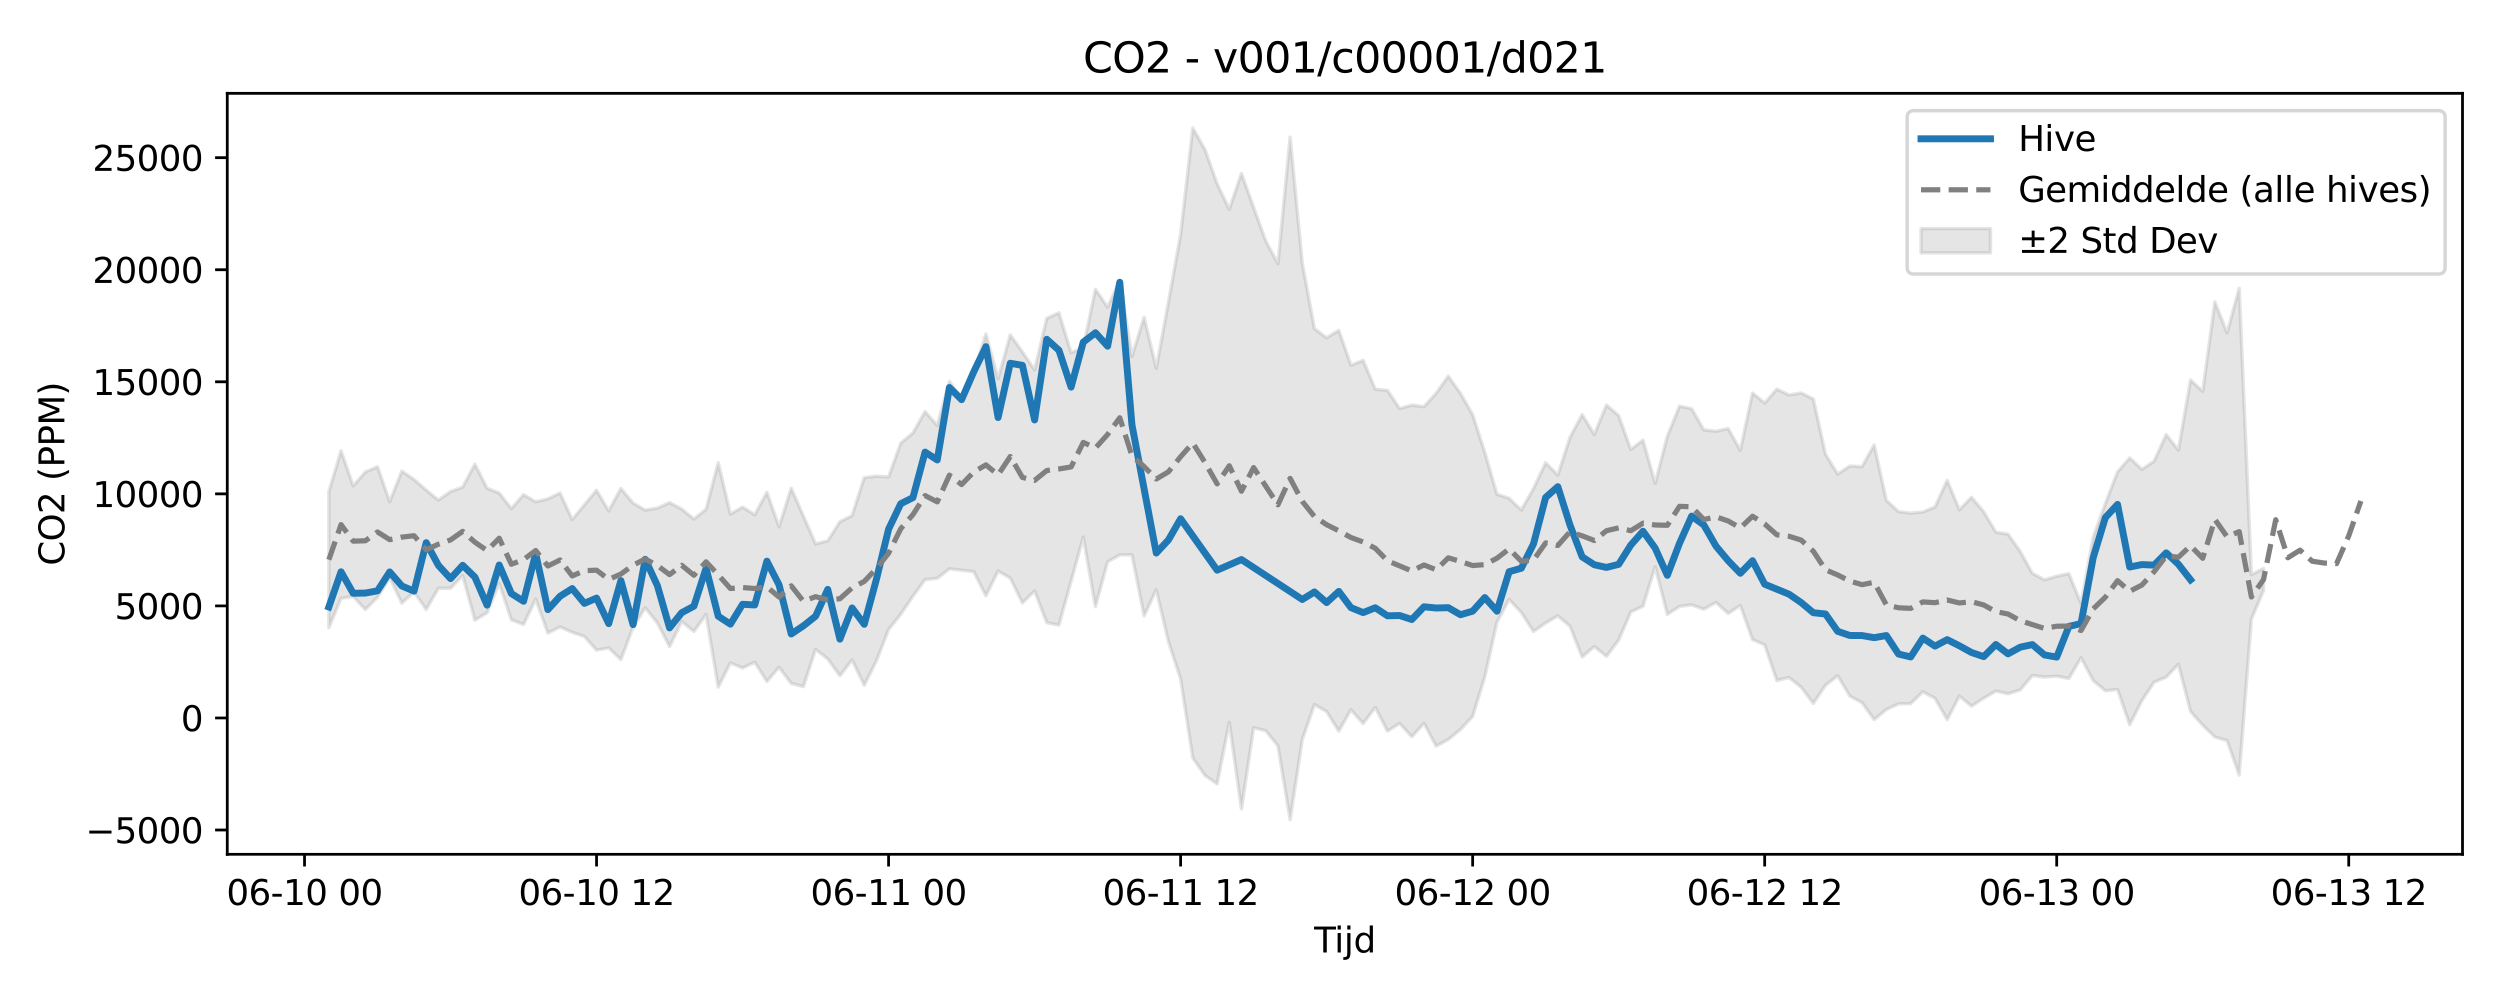 <?xml version="1.0" encoding="utf-8" standalone="no"?>
<!DOCTYPE svg PUBLIC "-//W3C//DTD SVG 1.1//EN"
  "http://www.w3.org/Graphics/SVG/1.1/DTD/svg11.dtd">
<svg xmlns:xlink="http://www.w3.org/1999/xlink" width="720pt" height="288pt" viewBox="0 0 720 288" xmlns="http://www.w3.org/2000/svg" version="1.1">
 <defs>
  <style type="text/css">*{stroke-linejoin: round; stroke-linecap: butt}</style>
 </defs>
 <g id="figure_1">
  <g id="patch_1">
   <path d="M 0 288 
L 720 288 
L 720 0 
L 0 0 
z
" style="fill: #ffffff"/>
  </g>
  <g id="axes_1">
   <g id="patch_2">
    <path d="M 65.45 246.04 
L 709.2 246.04 
L 709.2 26.88 
L 65.45 26.88 
z
" style="fill: #ffffff"/>
   </g>
   <g id="FillBetweenPolyCollection_1">
    <defs>
     <path id="me2106709ca" d="M 94.711 -146.385 
L 94.711 -107.218 
L 98.216 -115.63 
L 101.72 -116.232 
L 105.224 -112.45 
L 108.729 -115.993 
L 112.233 -121.655 
L 115.737 -114.295 
L 119.242 -117.542 
L 122.746 -112.461 
L 126.251 -118.574 
L 129.755 -118.573 
L 133.259 -122.231 
L 136.764 -109.398 
L 140.268 -111.501 
L 143.772 -119.966 
L 147.277 -109.494 
L 150.781 -108.139 
L 154.285 -115.425 
L 157.79 -105.657 
L 161.294 -107.45 
L 164.798 -105.893 
L 168.303 -104.692 
L 171.807 -100.757 
L 175.312 -101.395 
L 178.816 -98.008 
L 182.32 -107.343 
L 185.825 -112.953 
L 189.329 -108.597 
L 192.833 -101.781 
L 196.338 -109.017 
L 199.842 -106.128 
L 203.346 -111.037 
L 206.851 -90.12 
L 210.355 -97.076 
L 213.859 -95.622 
L 217.364 -97.276 
L 220.868 -91.741 
L 224.372 -95.83 
L 227.877 -91.153 
L 231.381 -90.254 
L 234.886 -100.965 
L 238.39 -98.223 
L 241.894 -93.38 
L 245.399 -97.934 
L 248.903 -90.638 
L 252.407 -97.667 
L 255.912 -106.684 
L 259.416 -111.089 
L 262.92 -116.275 
L 266.425 -121.079 
L 269.929 -121.437 
L 273.433 -124.173 
L 276.938 -123.781 
L 280.442 -123.364 
L 283.947 -116.416 
L 287.451 -123.534 
L 290.955 -121.498 
L 294.46 -114.367 
L 297.964 -117.801 
L 301.468 -108.666 
L 304.973 -107.972 
L 308.477 -120.616 
L 311.981 -133.316 
L 315.486 -113.282 
L 318.99 -126.2 
L 322.494 -128.179 
L 325.999 -128.191 
L 329.503 -110.651 
L 333.007 -118.142 
L 336.512 -103.223 
L 340.016 -92.496 
L 343.521 -69.696 
L 347.025 -64.666 
L 350.529 -62.239 
L 354.034 -79.957 
L 357.538 -55.011 
L 361.042 -78.392 
L 364.547 -77.546 
L 368.051 -73.177 
L 371.555 -51.922 
L 375.06 -75.005 
L 378.564 -85.092 
L 382.068 -83.055 
L 385.573 -77.421 
L 389.077 -83.582 
L 392.582 -79.598 
L 396.086 -84.281 
L 399.59 -77.422 
L 403.095 -79.65 
L 406.599 -75.801 
L 410.103 -79.687 
L 413.608 -73.108 
L 417.112 -75.015 
L 420.616 -77.904 
L 424.121 -81.676 
L 427.625 -93.076 
L 431.129 -108.819 
L 434.634 -115.348 
L 438.138 -111.6 
L 441.643 -106.134 
L 445.147 -108.563 
L 448.651 -110.634 
L 452.156 -107.655 
L 455.66 -98.771 
L 459.164 -101.799 
L 462.669 -98.973 
L 466.173 -103.654 
L 469.677 -111.756 
L 473.182 -113.401 
L 476.686 -124.785 
L 480.19 -111.068 
L 483.695 -113.334 
L 487.199 -113.804 
L 490.703 -112.538 
L 494.208 -114.497 
L 497.712 -111.329 
L 501.217 -113.607 
L 504.721 -103.821 
L 508.225 -102.284 
L 511.73 -92.008 
L 515.234 -92.876 
L 518.738 -90.093 
L 522.243 -85.402 
L 525.747 -90.636 
L 529.251 -93.378 
L 532.756 -87.522 
L 536.26 -85.632 
L 539.764 -80.746 
L 543.269 -83.663 
L 546.773 -85.271 
L 550.278 -85.357 
L 553.782 -88.766 
L 557.286 -86.881 
L 560.791 -80.733 
L 564.295 -87.517 
L 567.799 -84.635 
L 571.304 -86.926 
L 574.808 -88.957 
L 578.312 -88.186 
L 581.817 -89.285 
L 585.321 -93.455 
L 588.825 -93.008 
L 592.33 -93.257 
L 595.834 -92.583 
L 599.338 -98.587 
L 602.843 -92.006 
L 606.347 -89.046 
L 609.852 -89.426 
L 613.356 -79.298 
L 616.86 -86.197 
L 620.365 -91.508 
L 623.869 -92.968 
L 627.373 -96.688 
L 630.878 -83.091 
L 634.382 -79.135 
L 637.886 -75.742 
L 641.391 -74.719 
L 644.895 -64.76 
L 648.399 -109.661 
L 651.904 -117.946 
L 651.904 -124.281 
L 651.904 -124.281 
L 648.399 -122.483 
L 644.895 -205.016 
L 641.391 -192.122 
L 637.886 -201.064 
L 634.382 -175.296 
L 630.878 -178.548 
L 627.373 -158.36 
L 623.869 -162.829 
L 620.365 -155.156 
L 616.86 -152.813 
L 613.356 -156.11 
L 609.852 -152.105 
L 606.347 -142.998 
L 602.843 -133.292 
L 599.338 -114.235 
L 595.834 -122.789 
L 592.33 -122.047 
L 588.825 -121.007 
L 585.321 -122.864 
L 581.817 -129.186 
L 578.312 -134.143 
L 574.808 -134.725 
L 571.304 -140.629 
L 567.799 -144.773 
L 564.295 -141.183 
L 560.791 -149.661 
L 557.286 -141.977 
L 553.782 -140.536 
L 550.278 -140.228 
L 546.773 -140.643 
L 543.269 -143.904 
L 539.764 -159.85 
L 536.26 -153.591 
L 532.756 -153.787 
L 529.251 -151.448 
L 525.747 -157.179 
L 522.243 -173.07 
L 518.738 -174.824 
L 515.234 -174.232 
L 511.73 -175.935 
L 508.225 -171.914 
L 504.721 -174.825 
L 501.217 -158.313 
L 497.712 -164.585 
L 494.208 -163.812 
L 490.703 -164.189 
L 487.199 -170.283 
L 483.695 -171.023 
L 480.19 -162.359 
L 476.686 -148.821 
L 473.182 -161.242 
L 469.677 -158.556 
L 466.173 -168.297 
L 462.669 -171.347 
L 459.164 -162.874 
L 455.66 -168.583 
L 452.156 -162.036 
L 448.651 -151.157 
L 445.147 -154.72 
L 441.643 -147.27 
L 438.138 -141.106 
L 434.634 -144.491 
L 431.129 -145.648 
L 427.625 -157.707 
L 424.121 -168.566 
L 420.616 -174.713 
L 417.112 -179.682 
L 413.608 -174.726 
L 410.103 -170.892 
L 406.599 -171.31 
L 403.095 -170.341 
L 399.59 -175.572 
L 396.086 -175.903 
L 392.582 -184.232 
L 389.077 -182.8 
L 385.573 -192.86 
L 382.068 -190.712 
L 378.564 -193.347 
L 375.06 -212.213 
L 371.555 -248.52 
L 368.051 -212.056 
L 364.547 -218.574 
L 361.042 -228.282 
L 357.538 -238.042 
L 354.034 -227.746 
L 350.529 -235.054 
L 347.025 -244.946 
L 343.521 -251.158 
L 340.016 -220.424 
L 336.512 -201.003 
L 333.007 -181.959 
L 329.503 -196.606 
L 325.999 -185.353 
L 322.494 -207.194 
L 318.99 -199.543 
L 315.486 -204.684 
L 311.981 -187.857 
L 308.477 -186.425 
L 304.973 -197.906 
L 301.468 -196.319 
L 297.964 -181.488 
L 294.46 -186.629 
L 290.955 -191.543 
L 287.451 -178.943 
L 283.947 -191.816 
L 280.442 -180.768 
L 276.938 -173.107 
L 273.433 -178.162 
L 269.929 -165.482 
L 266.425 -169.464 
L 262.92 -163.301 
L 259.416 -160.363 
L 255.912 -150.656 
L 252.407 -150.837 
L 248.903 -150.455 
L 245.399 -139.494 
L 241.894 -137.759 
L 238.39 -132.231 
L 234.886 -131.363 
L 231.381 -139.393 
L 227.877 -147.418 
L 224.372 -136.262 
L 220.868 -146.226 
L 217.364 -139.749 
L 213.859 -141.965 
L 210.355 -139.939 
L 206.851 -154.752 
L 203.346 -141.346 
L 199.842 -138.514 
L 196.338 -141.375 
L 192.833 -143.241 
L 189.329 -141.664 
L 185.825 -141.074 
L 182.32 -143.122 
L 178.816 -147.345 
L 175.312 -140.862 
L 171.807 -146.812 
L 168.303 -142.6 
L 164.798 -138.37 
L 161.294 -146.004 
L 157.79 -144.327 
L 154.285 -143.481 
L 150.781 -145.54 
L 147.277 -141.504 
L 143.772 -146.01 
L 140.268 -147.397 
L 136.764 -154.323 
L 133.259 -147.706 
L 129.755 -146.436 
L 126.251 -143.962 
L 122.746 -146.854 
L 119.242 -149.885 
L 115.737 -152.333 
L 112.233 -143.501 
L 108.729 -153.59 
L 105.224 -152.058 
L 101.72 -148.065 
L 98.216 -158.19 
L 94.711 -146.385 
z
" style="stroke: #808080; stroke-opacity: 0.2"/>
    </defs>
    <g clip-path="url(#pcc18abda6c)">
     <use xlink:href="#me2106709ca" x="0" y="288" style="fill: #808080; fill-opacity: 0.2; stroke: #808080; stroke-opacity: 0.2"/>
    </g>
   </g>
   <g id="matplotlib.axis_1">
    <g id="xtick_1">
     <g id="line2d_1">
      <defs>
       <path id="m43fbd3440d" d="M 0 0 
L 0 3.5 
" style="stroke: #000000; stroke-width: 0.8"/>
      </defs>
      <g>
       <use xlink:href="#m43fbd3440d" x="87.703" y="246.04" style="stroke: #000000; stroke-width: 0.8"/>
      </g>
     </g>
     <g id="text_1">
      <!-- 06-10 00 -->
      <g transform="translate(65.222 260.638) scale(0.1 -0.1)">
       <defs>
        <path id="DejaVuSans-30" d="M 2034 4250 
Q 1547 4250 1301 3770 
Q 1056 3291 1056 2328 
Q 1056 1369 1301 889 
Q 1547 409 2034 409 
Q 2525 409 2770 889 
Q 3016 1369 3016 2328 
Q 3016 3291 2770 3770 
Q 2525 4250 2034 4250 
z
M 2034 4750 
Q 2819 4750 3233 4129 
Q 3647 3509 3647 2328 
Q 3647 1150 3233 529 
Q 2819 -91 2034 -91 
Q 1250 -91 836 529 
Q 422 1150 422 2328 
Q 422 3509 836 4129 
Q 1250 4750 2034 4750 
z
" transform="scale(0.016)"/>
        <path id="DejaVuSans-36" d="M 2113 2584 
Q 1688 2584 1439 2293 
Q 1191 2003 1191 1497 
Q 1191 994 1439 701 
Q 1688 409 2113 409 
Q 2538 409 2786 701 
Q 3034 994 3034 1497 
Q 3034 2003 2786 2293 
Q 2538 2584 2113 2584 
z
M 3366 4563 
L 3366 3988 
Q 3128 4100 2886 4159 
Q 2644 4219 2406 4219 
Q 1781 4219 1451 3797 
Q 1122 3375 1075 2522 
Q 1259 2794 1537 2939 
Q 1816 3084 2150 3084 
Q 2853 3084 3261 2657 
Q 3669 2231 3669 1497 
Q 3669 778 3244 343 
Q 2819 -91 2113 -91 
Q 1303 -91 875 529 
Q 447 1150 447 2328 
Q 447 3434 972 4092 
Q 1497 4750 2381 4750 
Q 2619 4750 2861 4703 
Q 3103 4656 3366 4563 
z
" transform="scale(0.016)"/>
        <path id="DejaVuSans-2d" d="M 313 2009 
L 1997 2009 
L 1997 1497 
L 313 1497 
L 313 2009 
z
" transform="scale(0.016)"/>
        <path id="DejaVuSans-31" d="M 794 531 
L 1825 531 
L 1825 4091 
L 703 3866 
L 703 4441 
L 1819 4666 
L 2450 4666 
L 2450 531 
L 3481 531 
L 3481 0 
L 794 0 
L 794 531 
z
" transform="scale(0.016)"/>
        <path id="DejaVuSans-20" transform="scale(0.016)"/>
       </defs>
       <use xlink:href="#DejaVuSans-30"/>
       <use xlink:href="#DejaVuSans-36" transform="translate(63.623 0)"/>
       <use xlink:href="#DejaVuSans-2d" transform="translate(127.246 0)"/>
       <use xlink:href="#DejaVuSans-31" transform="translate(163.33 0)"/>
       <use xlink:href="#DejaVuSans-30" transform="translate(226.953 0)"/>
       <use xlink:href="#DejaVuSans-20" transform="translate(290.576 0)"/>
       <use xlink:href="#DejaVuSans-30" transform="translate(322.363 0)"/>
       <use xlink:href="#DejaVuSans-30" transform="translate(385.986 0)"/>
      </g>
     </g>
    </g>
    <g id="xtick_2">
     <g id="line2d_2">
      <g>
       <use xlink:href="#m43fbd3440d" x="171.807" y="246.04" style="stroke: #000000; stroke-width: 0.8"/>
      </g>
     </g>
     <g id="text_2">
      <!-- 06-10 12 -->
      <g transform="translate(149.327 260.638) scale(0.1 -0.1)">
       <defs>
        <path id="DejaVuSans-32" d="M 1228 531 
L 3431 531 
L 3431 0 
L 469 0 
L 469 531 
Q 828 903 1448 1529 
Q 2069 2156 2228 2338 
Q 2531 2678 2651 2914 
Q 2772 3150 2772 3378 
Q 2772 3750 2511 3984 
Q 2250 4219 1831 4219 
Q 1534 4219 1204 4116 
Q 875 4013 500 3803 
L 500 4441 
Q 881 4594 1212 4672 
Q 1544 4750 1819 4750 
Q 2544 4750 2975 4387 
Q 3406 4025 3406 3419 
Q 3406 3131 3298 2873 
Q 3191 2616 2906 2266 
Q 2828 2175 2409 1742 
Q 1991 1309 1228 531 
z
" transform="scale(0.016)"/>
       </defs>
       <use xlink:href="#DejaVuSans-30"/>
       <use xlink:href="#DejaVuSans-36" transform="translate(63.623 0)"/>
       <use xlink:href="#DejaVuSans-2d" transform="translate(127.246 0)"/>
       <use xlink:href="#DejaVuSans-31" transform="translate(163.33 0)"/>
       <use xlink:href="#DejaVuSans-30" transform="translate(226.953 0)"/>
       <use xlink:href="#DejaVuSans-20" transform="translate(290.576 0)"/>
       <use xlink:href="#DejaVuSans-31" transform="translate(322.363 0)"/>
       <use xlink:href="#DejaVuSans-32" transform="translate(385.986 0)"/>
      </g>
     </g>
    </g>
    <g id="xtick_3">
     <g id="line2d_3">
      <g>
       <use xlink:href="#m43fbd3440d" x="255.912" y="246.04" style="stroke: #000000; stroke-width: 0.8"/>
      </g>
     </g>
     <g id="text_3">
      <!-- 06-11 00 -->
      <g transform="translate(233.431 260.638) scale(0.1 -0.1)">
       <use xlink:href="#DejaVuSans-30"/>
       <use xlink:href="#DejaVuSans-36" transform="translate(63.623 0)"/>
       <use xlink:href="#DejaVuSans-2d" transform="translate(127.246 0)"/>
       <use xlink:href="#DejaVuSans-31" transform="translate(163.33 0)"/>
       <use xlink:href="#DejaVuSans-31" transform="translate(226.953 0)"/>
       <use xlink:href="#DejaVuSans-20" transform="translate(290.576 0)"/>
       <use xlink:href="#DejaVuSans-30" transform="translate(322.363 0)"/>
       <use xlink:href="#DejaVuSans-30" transform="translate(385.986 0)"/>
      </g>
     </g>
    </g>
    <g id="xtick_4">
     <g id="line2d_4">
      <g>
       <use xlink:href="#m43fbd3440d" x="340.016" y="246.04" style="stroke: #000000; stroke-width: 0.8"/>
      </g>
     </g>
     <g id="text_4">
      <!-- 06-11 12 -->
      <g transform="translate(317.536 260.638) scale(0.1 -0.1)">
       <use xlink:href="#DejaVuSans-30"/>
       <use xlink:href="#DejaVuSans-36" transform="translate(63.623 0)"/>
       <use xlink:href="#DejaVuSans-2d" transform="translate(127.246 0)"/>
       <use xlink:href="#DejaVuSans-31" transform="translate(163.33 0)"/>
       <use xlink:href="#DejaVuSans-31" transform="translate(226.953 0)"/>
       <use xlink:href="#DejaVuSans-20" transform="translate(290.576 0)"/>
       <use xlink:href="#DejaVuSans-31" transform="translate(322.363 0)"/>
       <use xlink:href="#DejaVuSans-32" transform="translate(385.986 0)"/>
      </g>
     </g>
    </g>
    <g id="xtick_5">
     <g id="line2d_5">
      <g>
       <use xlink:href="#m43fbd3440d" x="424.121" y="246.04" style="stroke: #000000; stroke-width: 0.8"/>
      </g>
     </g>
     <g id="text_5">
      <!-- 06-12 00 -->
      <g transform="translate(401.64 260.638) scale(0.1 -0.1)">
       <use xlink:href="#DejaVuSans-30"/>
       <use xlink:href="#DejaVuSans-36" transform="translate(63.623 0)"/>
       <use xlink:href="#DejaVuSans-2d" transform="translate(127.246 0)"/>
       <use xlink:href="#DejaVuSans-31" transform="translate(163.33 0)"/>
       <use xlink:href="#DejaVuSans-32" transform="translate(226.953 0)"/>
       <use xlink:href="#DejaVuSans-20" transform="translate(290.576 0)"/>
       <use xlink:href="#DejaVuSans-30" transform="translate(322.363 0)"/>
       <use xlink:href="#DejaVuSans-30" transform="translate(385.986 0)"/>
      </g>
     </g>
    </g>
    <g id="xtick_6">
     <g id="line2d_6">
      <g>
       <use xlink:href="#m43fbd3440d" x="508.225" y="246.04" style="stroke: #000000; stroke-width: 0.8"/>
      </g>
     </g>
     <g id="text_6">
      <!-- 06-12 12 -->
      <g transform="translate(485.745 260.638) scale(0.1 -0.1)">
       <use xlink:href="#DejaVuSans-30"/>
       <use xlink:href="#DejaVuSans-36" transform="translate(63.623 0)"/>
       <use xlink:href="#DejaVuSans-2d" transform="translate(127.246 0)"/>
       <use xlink:href="#DejaVuSans-31" transform="translate(163.33 0)"/>
       <use xlink:href="#DejaVuSans-32" transform="translate(226.953 0)"/>
       <use xlink:href="#DejaVuSans-20" transform="translate(290.576 0)"/>
       <use xlink:href="#DejaVuSans-31" transform="translate(322.363 0)"/>
       <use xlink:href="#DejaVuSans-32" transform="translate(385.986 0)"/>
      </g>
     </g>
    </g>
    <g id="xtick_7">
     <g id="line2d_7">
      <g>
       <use xlink:href="#m43fbd3440d" x="592.33" y="246.04" style="stroke: #000000; stroke-width: 0.8"/>
      </g>
     </g>
     <g id="text_7">
      <!-- 06-13 00 -->
      <g transform="translate(569.849 260.638) scale(0.1 -0.1)">
       <defs>
        <path id="DejaVuSans-33" d="M 2597 2516 
Q 3050 2419 3304 2112 
Q 3559 1806 3559 1356 
Q 3559 666 3084 287 
Q 2609 -91 1734 -91 
Q 1441 -91 1130 -33 
Q 819 25 488 141 
L 488 750 
Q 750 597 1062 519 
Q 1375 441 1716 441 
Q 2309 441 2620 675 
Q 2931 909 2931 1356 
Q 2931 1769 2642 2001 
Q 2353 2234 1838 2234 
L 1294 2234 
L 1294 2753 
L 1863 2753 
Q 2328 2753 2575 2939 
Q 2822 3125 2822 3475 
Q 2822 3834 2567 4026 
Q 2313 4219 1838 4219 
Q 1578 4219 1281 4162 
Q 984 4106 628 3988 
L 628 4550 
Q 988 4650 1302 4700 
Q 1616 4750 1894 4750 
Q 2613 4750 3031 4423 
Q 3450 4097 3450 3541 
Q 3450 3153 3228 2886 
Q 3006 2619 2597 2516 
z
" transform="scale(0.016)"/>
       </defs>
       <use xlink:href="#DejaVuSans-30"/>
       <use xlink:href="#DejaVuSans-36" transform="translate(63.623 0)"/>
       <use xlink:href="#DejaVuSans-2d" transform="translate(127.246 0)"/>
       <use xlink:href="#DejaVuSans-31" transform="translate(163.33 0)"/>
       <use xlink:href="#DejaVuSans-33" transform="translate(226.953 0)"/>
       <use xlink:href="#DejaVuSans-20" transform="translate(290.576 0)"/>
       <use xlink:href="#DejaVuSans-30" transform="translate(322.363 0)"/>
       <use xlink:href="#DejaVuSans-30" transform="translate(385.986 0)"/>
      </g>
     </g>
    </g>
    <g id="xtick_8">
     <g id="line2d_8">
      <g>
       <use xlink:href="#m43fbd3440d" x="676.434" y="246.04" style="stroke: #000000; stroke-width: 0.8"/>
      </g>
     </g>
     <g id="text_8">
      <!-- 06-13 12 -->
      <g transform="translate(653.954 260.638) scale(0.1 -0.1)">
       <use xlink:href="#DejaVuSans-30"/>
       <use xlink:href="#DejaVuSans-36" transform="translate(63.623 0)"/>
       <use xlink:href="#DejaVuSans-2d" transform="translate(127.246 0)"/>
       <use xlink:href="#DejaVuSans-31" transform="translate(163.33 0)"/>
       <use xlink:href="#DejaVuSans-33" transform="translate(226.953 0)"/>
       <use xlink:href="#DejaVuSans-20" transform="translate(290.576 0)"/>
       <use xlink:href="#DejaVuSans-31" transform="translate(322.363 0)"/>
       <use xlink:href="#DejaVuSans-32" transform="translate(385.986 0)"/>
      </g>
     </g>
    </g>
    <g id="text_9">
     <!-- Tijd -->
     <g transform="translate(378.475 274.317) scale(0.1 -0.1)">
      <defs>
       <path id="DejaVuSans-54" d="M -19 4666 
L 3928 4666 
L 3928 4134 
L 2272 4134 
L 2272 0 
L 1638 0 
L 1638 4134 
L -19 4134 
L -19 4666 
z
" transform="scale(0.016)"/>
       <path id="DejaVuSans-69" d="M 603 3500 
L 1178 3500 
L 1178 0 
L 603 0 
L 603 3500 
z
M 603 4863 
L 1178 4863 
L 1178 4134 
L 603 4134 
L 603 4863 
z
" transform="scale(0.016)"/>
       <path id="DejaVuSans-6a" d="M 603 3500 
L 1178 3500 
L 1178 -63 
Q 1178 -731 923 -1031 
Q 669 -1331 103 -1331 
L -116 -1331 
L -116 -844 
L 38 -844 
Q 366 -844 484 -692 
Q 603 -541 603 -63 
L 603 3500 
z
M 603 4863 
L 1178 4863 
L 1178 4134 
L 603 4134 
L 603 4863 
z
" transform="scale(0.016)"/>
       <path id="DejaVuSans-64" d="M 2906 2969 
L 2906 4863 
L 3481 4863 
L 3481 0 
L 2906 0 
L 2906 525 
Q 2725 213 2448 61 
Q 2172 -91 1784 -91 
Q 1150 -91 751 415 
Q 353 922 353 1747 
Q 353 2572 751 3078 
Q 1150 3584 1784 3584 
Q 2172 3584 2448 3432 
Q 2725 3281 2906 2969 
z
M 947 1747 
Q 947 1113 1208 752 
Q 1469 391 1925 391 
Q 2381 391 2643 752 
Q 2906 1113 2906 1747 
Q 2906 2381 2643 2742 
Q 2381 3103 1925 3103 
Q 1469 3103 1208 2742 
Q 947 2381 947 1747 
z
" transform="scale(0.016)"/>
      </defs>
      <use xlink:href="#DejaVuSans-54"/>
      <use xlink:href="#DejaVuSans-69" transform="translate(57.959 0)"/>
      <use xlink:href="#DejaVuSans-6a" transform="translate(85.742 0)"/>
      <use xlink:href="#DejaVuSans-64" transform="translate(113.525 0)"/>
     </g>
    </g>
   </g>
   <g id="matplotlib.axis_2">
    <g id="ytick_1">
     <g id="line2d_9">
      <defs>
       <path id="m29771feb88" d="M 0 0 
L -3.5 0 
" style="stroke: #000000; stroke-width: 0.8"/>
      </defs>
      <g>
       <use xlink:href="#m29771feb88" x="65.45" y="239.047" style="stroke: #000000; stroke-width: 0.8"/>
      </g>
     </g>
     <g id="text_10">
      <!-- −5000 -->
      <g transform="translate(24.62 242.846) scale(0.1 -0.1)">
       <defs>
        <path id="DejaVuSans-2212" d="M 678 2272 
L 4684 2272 
L 4684 1741 
L 678 1741 
L 678 2272 
z
" transform="scale(0.016)"/>
        <path id="DejaVuSans-35" d="M 691 4666 
L 3169 4666 
L 3169 4134 
L 1269 4134 
L 1269 2991 
Q 1406 3038 1543 3061 
Q 1681 3084 1819 3084 
Q 2600 3084 3056 2656 
Q 3513 2228 3513 1497 
Q 3513 744 3044 326 
Q 2575 -91 1722 -91 
Q 1428 -91 1123 -41 
Q 819 9 494 109 
L 494 744 
Q 775 591 1075 516 
Q 1375 441 1709 441 
Q 2250 441 2565 725 
Q 2881 1009 2881 1497 
Q 2881 1984 2565 2268 
Q 2250 2553 1709 2553 
Q 1456 2553 1204 2497 
Q 953 2441 691 2322 
L 691 4666 
z
" transform="scale(0.016)"/>
       </defs>
       <use xlink:href="#DejaVuSans-2212"/>
       <use xlink:href="#DejaVuSans-35" transform="translate(83.789 0)"/>
       <use xlink:href="#DejaVuSans-30" transform="translate(147.412 0)"/>
       <use xlink:href="#DejaVuSans-30" transform="translate(211.035 0)"/>
       <use xlink:href="#DejaVuSans-30" transform="translate(274.658 0)"/>
      </g>
     </g>
    </g>
    <g id="ytick_2">
     <g id="line2d_10">
      <g>
       <use xlink:href="#m29771feb88" x="65.45" y="206.774" style="stroke: #000000; stroke-width: 0.8"/>
      </g>
     </g>
     <g id="text_11">
      <!-- 0 -->
      <g transform="translate(52.087 210.573) scale(0.1 -0.1)">
       <use xlink:href="#DejaVuSans-30"/>
      </g>
     </g>
    </g>
    <g id="ytick_3">
     <g id="line2d_11">
      <g>
       <use xlink:href="#m29771feb88" x="65.45" y="174.5" style="stroke: #000000; stroke-width: 0.8"/>
      </g>
     </g>
     <g id="text_12">
      <!-- 5000 -->
      <g transform="translate(33 178.299) scale(0.1 -0.1)">
       <use xlink:href="#DejaVuSans-35"/>
       <use xlink:href="#DejaVuSans-30" transform="translate(63.623 0)"/>
       <use xlink:href="#DejaVuSans-30" transform="translate(127.246 0)"/>
       <use xlink:href="#DejaVuSans-30" transform="translate(190.869 0)"/>
      </g>
     </g>
    </g>
    <g id="ytick_4">
     <g id="line2d_12">
      <g>
       <use xlink:href="#m29771feb88" x="65.45" y="142.227" style="stroke: #000000; stroke-width: 0.8"/>
      </g>
     </g>
     <g id="text_13">
      <!-- 10000 -->
      <g transform="translate(26.637 146.026) scale(0.1 -0.1)">
       <use xlink:href="#DejaVuSans-31"/>
       <use xlink:href="#DejaVuSans-30" transform="translate(63.623 0)"/>
       <use xlink:href="#DejaVuSans-30" transform="translate(127.246 0)"/>
       <use xlink:href="#DejaVuSans-30" transform="translate(190.869 0)"/>
       <use xlink:href="#DejaVuSans-30" transform="translate(254.492 0)"/>
      </g>
     </g>
    </g>
    <g id="ytick_5">
     <g id="line2d_13">
      <g>
       <use xlink:href="#m29771feb88" x="65.45" y="109.953" style="stroke: #000000; stroke-width: 0.8"/>
      </g>
     </g>
     <g id="text_14">
      <!-- 15000 -->
      <g transform="translate(26.637 113.752) scale(0.1 -0.1)">
       <use xlink:href="#DejaVuSans-31"/>
       <use xlink:href="#DejaVuSans-35" transform="translate(63.623 0)"/>
       <use xlink:href="#DejaVuSans-30" transform="translate(127.246 0)"/>
       <use xlink:href="#DejaVuSans-30" transform="translate(190.869 0)"/>
       <use xlink:href="#DejaVuSans-30" transform="translate(254.492 0)"/>
      </g>
     </g>
    </g>
    <g id="ytick_6">
     <g id="line2d_14">
      <g>
       <use xlink:href="#m29771feb88" x="65.45" y="77.679" style="stroke: #000000; stroke-width: 0.8"/>
      </g>
     </g>
     <g id="text_15">
      <!-- 20000 -->
      <g transform="translate(26.637 81.479) scale(0.1 -0.1)">
       <use xlink:href="#DejaVuSans-32"/>
       <use xlink:href="#DejaVuSans-30" transform="translate(63.623 0)"/>
       <use xlink:href="#DejaVuSans-30" transform="translate(127.246 0)"/>
       <use xlink:href="#DejaVuSans-30" transform="translate(190.869 0)"/>
       <use xlink:href="#DejaVuSans-30" transform="translate(254.492 0)"/>
      </g>
     </g>
    </g>
    <g id="ytick_7">
     <g id="line2d_15">
      <g>
       <use xlink:href="#m29771feb88" x="65.45" y="45.406" style="stroke: #000000; stroke-width: 0.8"/>
      </g>
     </g>
     <g id="text_16">
      <!-- 25000 -->
      <g transform="translate(26.637 49.205) scale(0.1 -0.1)">
       <use xlink:href="#DejaVuSans-32"/>
       <use xlink:href="#DejaVuSans-35" transform="translate(63.623 0)"/>
       <use xlink:href="#DejaVuSans-30" transform="translate(127.246 0)"/>
       <use xlink:href="#DejaVuSans-30" transform="translate(190.869 0)"/>
       <use xlink:href="#DejaVuSans-30" transform="translate(254.492 0)"/>
      </g>
     </g>
    </g>
    <g id="text_17">
     <!-- CO2 (PPM) -->
     <g transform="translate(18.541 162.903) rotate(-90) scale(0.1 -0.1)">
      <defs>
       <path id="DejaVuSans-43" d="M 4122 4306 
L 4122 3641 
Q 3803 3938 3442 4084 
Q 3081 4231 2675 4231 
Q 1875 4231 1450 3742 
Q 1025 3253 1025 2328 
Q 1025 1406 1450 917 
Q 1875 428 2675 428 
Q 3081 428 3442 575 
Q 3803 722 4122 1019 
L 4122 359 
Q 3791 134 3420 21 
Q 3050 -91 2638 -91 
Q 1578 -91 968 557 
Q 359 1206 359 2328 
Q 359 3453 968 4101 
Q 1578 4750 2638 4750 
Q 3056 4750 3426 4639 
Q 3797 4528 4122 4306 
z
" transform="scale(0.016)"/>
       <path id="DejaVuSans-4f" d="M 2522 4238 
Q 1834 4238 1429 3725 
Q 1025 3213 1025 2328 
Q 1025 1447 1429 934 
Q 1834 422 2522 422 
Q 3209 422 3611 934 
Q 4013 1447 4013 2328 
Q 4013 3213 3611 3725 
Q 3209 4238 2522 4238 
z
M 2522 4750 
Q 3503 4750 4090 4092 
Q 4678 3434 4678 2328 
Q 4678 1225 4090 567 
Q 3503 -91 2522 -91 
Q 1538 -91 948 565 
Q 359 1222 359 2328 
Q 359 3434 948 4092 
Q 1538 4750 2522 4750 
z
" transform="scale(0.016)"/>
       <path id="DejaVuSans-28" d="M 1984 4856 
Q 1566 4138 1362 3434 
Q 1159 2731 1159 2009 
Q 1159 1288 1364 580 
Q 1569 -128 1984 -844 
L 1484 -844 
Q 1016 -109 783 600 
Q 550 1309 550 2009 
Q 550 2706 781 3412 
Q 1013 4119 1484 4856 
L 1984 4856 
z
" transform="scale(0.016)"/>
       <path id="DejaVuSans-50" d="M 1259 4147 
L 1259 2394 
L 2053 2394 
Q 2494 2394 2734 2622 
Q 2975 2850 2975 3272 
Q 2975 3691 2734 3919 
Q 2494 4147 2053 4147 
L 1259 4147 
z
M 628 4666 
L 2053 4666 
Q 2838 4666 3239 4311 
Q 3641 3956 3641 3272 
Q 3641 2581 3239 2228 
Q 2838 1875 2053 1875 
L 1259 1875 
L 1259 0 
L 628 0 
L 628 4666 
z
" transform="scale(0.016)"/>
       <path id="DejaVuSans-4d" d="M 628 4666 
L 1569 4666 
L 2759 1491 
L 3956 4666 
L 4897 4666 
L 4897 0 
L 4281 0 
L 4281 4097 
L 3078 897 
L 2444 897 
L 1241 4097 
L 1241 0 
L 628 0 
L 628 4666 
z
" transform="scale(0.016)"/>
       <path id="DejaVuSans-29" d="M 513 4856 
L 1013 4856 
Q 1481 4119 1714 3412 
Q 1947 2706 1947 2009 
Q 1947 1309 1714 600 
Q 1481 -109 1013 -844 
L 513 -844 
Q 928 -128 1133 580 
Q 1338 1288 1338 2009 
Q 1338 2731 1133 3434 
Q 928 4138 513 4856 
z
" transform="scale(0.016)"/>
      </defs>
      <use xlink:href="#DejaVuSans-43"/>
      <use xlink:href="#DejaVuSans-4f" transform="translate(69.824 0)"/>
      <use xlink:href="#DejaVuSans-32" transform="translate(148.535 0)"/>
      <use xlink:href="#DejaVuSans-20" transform="translate(212.158 0)"/>
      <use xlink:href="#DejaVuSans-28" transform="translate(243.945 0)"/>
      <use xlink:href="#DejaVuSans-50" transform="translate(282.959 0)"/>
      <use xlink:href="#DejaVuSans-50" transform="translate(343.262 0)"/>
      <use xlink:href="#DejaVuSans-4d" transform="translate(403.564 0)"/>
      <use xlink:href="#DejaVuSans-29" transform="translate(489.844 0)"/>
     </g>
    </g>
   </g>
   <g id="line2d_16">
    <path d="M 94.711 174.803 
L 98.216 164.687 
L 101.72 170.86 
L 105.224 170.808 
L 108.729 170.152 
L 112.233 164.717 
L 115.737 168.77 
L 119.242 170.244 
L 122.746 156.293 
L 126.251 162.819 
L 129.755 166.632 
L 133.259 162.815 
L 136.764 166.201 
L 140.268 174.272 
L 143.772 162.722 
L 147.277 170.944 
L 150.781 173.162 
L 154.285 159.458 
L 157.79 175.576 
L 161.294 171.725 
L 164.798 169.502 
L 168.303 173.766 
L 171.807 172.256 
L 175.312 179.601 
L 178.816 167.217 
L 182.32 179.894 
L 185.825 161.087 
L 189.329 168.667 
L 192.833 180.828 
L 196.338 176.449 
L 199.842 174.575 
L 203.346 163.639 
L 206.851 177.467 
L 210.355 179.754 
L 213.859 174.037 
L 217.364 174.225 
L 220.868 161.616 
L 224.372 168.448 
L 227.877 182.584 
L 231.381 180.238 
L 234.886 177.471 
L 238.39 169.749 
L 241.894 184.075 
L 245.399 175.092 
L 248.903 179.795 
L 252.407 166.836 
L 255.912 152.395 
L 259.416 145.073 
L 262.92 143.32 
L 266.425 130.206 
L 269.929 132.461 
L 273.433 111.603 
L 276.938 115.097 
L 280.442 107.061 
L 283.947 99.845 
L 287.451 120.248 
L 290.955 104.621 
L 294.46 105.217 
L 297.964 120.941 
L 301.468 97.719 
L 304.973 100.876 
L 308.477 111.483 
L 311.981 98.522 
L 315.486 95.837 
L 318.99 99.7 
L 322.494 81.297 
L 325.999 122.346 
L 333.007 159.273 
L 336.512 155.501 
L 340.016 149.398 
L 350.529 164.208 
L 357.538 161.152 
L 375.06 172.648 
L 378.564 170.472 
L 382.068 173.545 
L 385.573 170.327 
L 389.077 175.001 
L 392.582 176.424 
L 396.086 175.038 
L 399.59 177.349 
L 403.095 177.271 
L 406.599 178.42 
L 410.103 174.756 
L 413.608 175.105 
L 417.112 175.008 
L 420.616 177.041 
L 424.121 176.015 
L 427.625 172.099 
L 431.129 176.021 
L 434.634 164.647 
L 438.138 163.653 
L 441.643 156.653 
L 445.147 143.269 
L 448.651 140.167 
L 452.156 151.205 
L 455.66 160.369 
L 459.164 162.646 
L 462.669 163.419 
L 466.173 162.531 
L 469.677 156.969 
L 473.182 153.002 
L 476.686 157.866 
L 480.19 165.692 
L 483.695 156.474 
L 487.199 148.647 
L 490.703 151.199 
L 494.208 157.285 
L 497.712 161.481 
L 501.217 165.1 
L 504.721 161.49 
L 508.225 168.252 
L 515.234 171.126 
L 518.738 173.542 
L 522.243 176.464 
L 525.747 176.83 
L 529.251 181.82 
L 532.756 183.02 
L 536.26 183.037 
L 539.764 183.649 
L 543.269 183.035 
L 546.773 188.365 
L 550.278 189.2 
L 553.782 183.773 
L 557.286 186.086 
L 560.791 184.221 
L 564.295 185.985 
L 567.799 187.922 
L 571.304 189.105 
L 574.808 185.613 
L 578.312 188.311 
L 581.817 186.392 
L 585.321 185.641 
L 588.825 188.629 
L 592.33 189.243 
L 595.834 180.413 
L 599.338 179.591 
L 602.843 160.584 
L 606.347 149.056 
L 609.852 145.276 
L 613.356 163.304 
L 616.86 162.595 
L 620.365 162.757 
L 623.869 159.224 
L 627.373 162.498 
L 630.878 166.987 
L 630.878 166.987 
" clip-path="url(#pcc18abda6c)" style="fill: none; stroke: #1f77b4; stroke-width: 2; stroke-linecap: square"/>
   </g>
   <g id="line2d_17">
    <path d="M 94.711 161.198 
L 98.216 151.09 
L 101.72 155.851 
L 105.224 155.746 
L 108.729 153.209 
L 112.233 155.422 
L 115.737 154.686 
L 119.242 154.287 
L 122.746 158.343 
L 126.251 156.732 
L 129.755 155.496 
L 133.259 153.032 
L 136.764 156.14 
L 140.268 158.551 
L 143.772 155.012 
L 147.277 162.501 
L 150.781 161.161 
L 154.285 158.547 
L 157.79 163.008 
L 161.294 161.273 
L 164.798 165.869 
L 168.303 164.354 
L 171.807 164.215 
L 175.312 166.871 
L 178.816 165.324 
L 182.32 162.768 
L 185.825 160.986 
L 189.329 162.87 
L 192.833 165.489 
L 196.338 162.804 
L 199.842 165.679 
L 203.346 161.809 
L 206.851 165.564 
L 210.355 169.493 
L 213.859 169.206 
L 217.364 169.488 
L 220.868 169.016 
L 224.372 171.954 
L 227.877 168.715 
L 231.381 173.177 
L 234.886 171.836 
L 238.39 172.773 
L 241.894 172.431 
L 245.399 169.286 
L 248.903 167.453 
L 252.407 163.748 
L 255.912 159.33 
L 259.416 152.274 
L 262.92 148.212 
L 266.425 142.729 
L 269.929 144.54 
L 273.433 136.833 
L 276.938 139.556 
L 280.442 135.934 
L 283.947 133.884 
L 287.451 136.761 
L 290.955 131.479 
L 294.46 137.502 
L 297.964 138.356 
L 301.468 135.508 
L 304.973 135.061 
L 308.477 134.479 
L 311.981 127.414 
L 315.486 129.017 
L 318.99 125.129 
L 322.494 120.314 
L 325.999 131.228 
L 329.503 134.372 
L 333.007 137.95 
L 336.512 135.887 
L 340.016 131.54 
L 343.521 127.573 
L 347.025 133.194 
L 350.529 139.353 
L 354.034 134.149 
L 357.538 141.473 
L 361.042 134.663 
L 368.051 145.384 
L 371.555 137.779 
L 375.06 144.391 
L 378.564 148.78 
L 382.068 151.116 
L 385.573 152.86 
L 389.077 154.809 
L 392.582 156.085 
L 396.086 157.908 
L 399.59 161.503 
L 406.599 164.445 
L 410.103 162.711 
L 413.608 164.083 
L 417.112 160.652 
L 420.616 161.692 
L 424.121 162.879 
L 427.625 162.608 
L 431.129 160.767 
L 434.634 158.081 
L 438.138 161.647 
L 441.643 161.298 
L 445.147 156.359 
L 448.651 157.105 
L 452.156 153.155 
L 455.66 154.323 
L 459.164 155.664 
L 462.669 152.84 
L 466.173 152.024 
L 469.677 152.844 
L 473.182 150.679 
L 476.686 151.197 
L 480.19 151.286 
L 483.695 145.822 
L 487.199 145.956 
L 490.703 149.637 
L 494.208 148.846 
L 497.712 150.043 
L 501.217 152.04 
L 504.721 148.677 
L 508.225 150.901 
L 511.73 154.028 
L 515.234 154.446 
L 518.738 155.541 
L 522.243 158.764 
L 525.747 164.092 
L 529.251 165.587 
L 532.756 167.345 
L 536.26 168.388 
L 539.764 167.702 
L 543.269 174.217 
L 546.773 175.043 
L 550.278 175.207 
L 553.782 173.349 
L 557.286 173.571 
L 560.791 172.803 
L 564.295 173.65 
L 567.799 173.296 
L 571.304 174.223 
L 574.808 176.159 
L 578.312 176.835 
L 581.817 178.765 
L 588.825 180.993 
L 592.33 180.348 
L 595.834 180.314 
L 599.338 181.589 
L 602.843 175.351 
L 606.347 171.978 
L 609.852 167.234 
L 613.356 170.296 
L 616.86 168.495 
L 620.365 164.668 
L 623.869 160.101 
L 627.373 160.476 
L 630.878 157.18 
L 634.382 160.784 
L 637.886 149.597 
L 641.391 154.579 
L 644.895 153.112 
L 648.399 171.928 
L 651.904 166.887 
L 655.408 149.682 
L 658.913 160.629 
L 662.417 158.438 
L 665.921 161.636 
L 669.426 162.157 
L 672.93 162.32 
L 676.434 154.332 
L 679.939 144.288 
L 679.939 144.288 
" clip-path="url(#pcc18abda6c)" style="fill: none; stroke-dasharray: 5.55,2.4; stroke-dashoffset: 0; stroke: #808080; stroke-width: 1.5"/>
   </g>
   <g id="patch_3">
    <path d="M 65.45 246.04 
L 65.45 26.88 
" style="fill: none; stroke: #000000; stroke-width: 0.8; stroke-linejoin: miter; stroke-linecap: square"/>
   </g>
   <g id="patch_4">
    <path d="M 709.2 246.04 
L 709.2 26.88 
" style="fill: none; stroke: #000000; stroke-width: 0.8; stroke-linejoin: miter; stroke-linecap: square"/>
   </g>
   <g id="patch_5">
    <path d="M 65.45 246.04 
L 709.2 246.04 
" style="fill: none; stroke: #000000; stroke-width: 0.8; stroke-linejoin: miter; stroke-linecap: square"/>
   </g>
   <g id="patch_6">
    <path d="M 65.45 26.88 
L 709.2 26.88 
" style="fill: none; stroke: #000000; stroke-width: 0.8; stroke-linejoin: miter; stroke-linecap: square"/>
   </g>
   <g id="text_18">
    <!-- CO2 - v001/c00001/d021 -->
    <g transform="translate(311.922 20.88) scale(0.12 -0.12)">
     <defs>
      <path id="DejaVuSans-76" d="M 191 3500 
L 800 3500 
L 1894 563 
L 2988 3500 
L 3597 3500 
L 2284 0 
L 1503 0 
L 191 3500 
z
" transform="scale(0.016)"/>
      <path id="DejaVuSans-2f" d="M 1625 4666 
L 2156 4666 
L 531 -594 
L 0 -594 
L 1625 4666 
z
" transform="scale(0.016)"/>
      <path id="DejaVuSans-63" d="M 3122 3366 
L 3122 2828 
Q 2878 2963 2633 3030 
Q 2388 3097 2138 3097 
Q 1578 3097 1268 2742 
Q 959 2388 959 1747 
Q 959 1106 1268 751 
Q 1578 397 2138 397 
Q 2388 397 2633 464 
Q 2878 531 3122 666 
L 3122 134 
Q 2881 22 2623 -34 
Q 2366 -91 2075 -91 
Q 1284 -91 818 406 
Q 353 903 353 1747 
Q 353 2603 823 3093 
Q 1294 3584 2113 3584 
Q 2378 3584 2631 3529 
Q 2884 3475 3122 3366 
z
" transform="scale(0.016)"/>
     </defs>
     <use xlink:href="#DejaVuSans-43"/>
     <use xlink:href="#DejaVuSans-4f" transform="translate(69.824 0)"/>
     <use xlink:href="#DejaVuSans-32" transform="translate(148.535 0)"/>
     <use xlink:href="#DejaVuSans-20" transform="translate(212.158 0)"/>
     <use xlink:href="#DejaVuSans-2d" transform="translate(243.945 0)"/>
     <use xlink:href="#DejaVuSans-20" transform="translate(280.029 0)"/>
     <use xlink:href="#DejaVuSans-76" transform="translate(311.816 0)"/>
     <use xlink:href="#DejaVuSans-30" transform="translate(370.996 0)"/>
     <use xlink:href="#DejaVuSans-30" transform="translate(434.619 0)"/>
     <use xlink:href="#DejaVuSans-31" transform="translate(498.242 0)"/>
     <use xlink:href="#DejaVuSans-2f" transform="translate(561.865 0)"/>
     <use xlink:href="#DejaVuSans-63" transform="translate(595.557 0)"/>
     <use xlink:href="#DejaVuSans-30" transform="translate(650.537 0)"/>
     <use xlink:href="#DejaVuSans-30" transform="translate(714.16 0)"/>
     <use xlink:href="#DejaVuSans-30" transform="translate(777.783 0)"/>
     <use xlink:href="#DejaVuSans-30" transform="translate(841.406 0)"/>
     <use xlink:href="#DejaVuSans-31" transform="translate(905.029 0)"/>
     <use xlink:href="#DejaVuSans-2f" transform="translate(968.652 0)"/>
     <use xlink:href="#DejaVuSans-64" transform="translate(1002.344 0)"/>
     <use xlink:href="#DejaVuSans-30" transform="translate(1065.82 0)"/>
     <use xlink:href="#DejaVuSans-32" transform="translate(1129.443 0)"/>
     <use xlink:href="#DejaVuSans-31" transform="translate(1193.066 0)"/>
    </g>
   </g>
   <g id="legend_1">
    <g id="patch_7">
     <path d="M 551.256 78.914 
L 702.2 78.914 
Q 704.2 78.914 704.2 76.914 
L 704.2 33.88 
Q 704.2 31.88 702.2 31.88 
L 551.256 31.88 
Q 549.256 31.88 549.256 33.88 
L 549.256 76.914 
Q 549.256 78.914 551.256 78.914 
z
" style="fill: #ffffff; opacity: 0.8; stroke: #cccccc; stroke-linejoin: miter"/>
    </g>
    <g id="line2d_18">
     <path d="M 553.256 39.978 
L 563.256 39.978 
L 573.256 39.978 
" style="fill: none; stroke: #1f77b4; stroke-width: 2; stroke-linecap: square"/>
    </g>
    <g id="text_19">
     <!-- Hive -->
     <g transform="translate(581.256 43.478) scale(0.1 -0.1)">
      <defs>
       <path id="DejaVuSans-48" d="M 628 4666 
L 1259 4666 
L 1259 2753 
L 3553 2753 
L 3553 4666 
L 4184 4666 
L 4184 0 
L 3553 0 
L 3553 2222 
L 1259 2222 
L 1259 0 
L 628 0 
L 628 4666 
z
" transform="scale(0.016)"/>
       <path id="DejaVuSans-65" d="M 3597 1894 
L 3597 1613 
L 953 1613 
Q 991 1019 1311 708 
Q 1631 397 2203 397 
Q 2534 397 2845 478 
Q 3156 559 3463 722 
L 3463 178 
Q 3153 47 2828 -22 
Q 2503 -91 2169 -91 
Q 1331 -91 842 396 
Q 353 884 353 1716 
Q 353 2575 817 3079 
Q 1281 3584 2069 3584 
Q 2775 3584 3186 3129 
Q 3597 2675 3597 1894 
z
M 3022 2063 
Q 3016 2534 2758 2815 
Q 2500 3097 2075 3097 
Q 1594 3097 1305 2825 
Q 1016 2553 972 2059 
L 3022 2063 
z
" transform="scale(0.016)"/>
      </defs>
      <use xlink:href="#DejaVuSans-48"/>
      <use xlink:href="#DejaVuSans-69" transform="translate(75.195 0)"/>
      <use xlink:href="#DejaVuSans-76" transform="translate(102.979 0)"/>
      <use xlink:href="#DejaVuSans-65" transform="translate(162.158 0)"/>
     </g>
    </g>
    <g id="line2d_19">
     <path d="M 553.256 54.657 
L 563.256 54.657 
L 573.256 54.657 
" style="fill: none; stroke-dasharray: 5.55,2.4; stroke-dashoffset: 0; stroke: #808080; stroke-width: 1.5"/>
    </g>
    <g id="text_20">
     <!-- Gemiddelde (alle hives) -->
     <g transform="translate(581.256 58.157) scale(0.1 -0.1)">
      <defs>
       <path id="DejaVuSans-47" d="M 3809 666 
L 3809 1919 
L 2778 1919 
L 2778 2438 
L 4434 2438 
L 4434 434 
Q 4069 175 3628 42 
Q 3188 -91 2688 -91 
Q 1594 -91 976 548 
Q 359 1188 359 2328 
Q 359 3472 976 4111 
Q 1594 4750 2688 4750 
Q 3144 4750 3555 4637 
Q 3966 4525 4313 4306 
L 4313 3634 
Q 3963 3931 3569 4081 
Q 3175 4231 2741 4231 
Q 1884 4231 1454 3753 
Q 1025 3275 1025 2328 
Q 1025 1384 1454 906 
Q 1884 428 2741 428 
Q 3075 428 3337 486 
Q 3600 544 3809 666 
z
" transform="scale(0.016)"/>
       <path id="DejaVuSans-6d" d="M 3328 2828 
Q 3544 3216 3844 3400 
Q 4144 3584 4550 3584 
Q 5097 3584 5394 3201 
Q 5691 2819 5691 2113 
L 5691 0 
L 5113 0 
L 5113 2094 
Q 5113 2597 4934 2840 
Q 4756 3084 4391 3084 
Q 3944 3084 3684 2787 
Q 3425 2491 3425 1978 
L 3425 0 
L 2847 0 
L 2847 2094 
Q 2847 2600 2669 2842 
Q 2491 3084 2119 3084 
Q 1678 3084 1418 2786 
Q 1159 2488 1159 1978 
L 1159 0 
L 581 0 
L 581 3500 
L 1159 3500 
L 1159 2956 
Q 1356 3278 1631 3431 
Q 1906 3584 2284 3584 
Q 2666 3584 2933 3390 
Q 3200 3197 3328 2828 
z
" transform="scale(0.016)"/>
       <path id="DejaVuSans-6c" d="M 603 4863 
L 1178 4863 
L 1178 0 
L 603 0 
L 603 4863 
z
" transform="scale(0.016)"/>
       <path id="DejaVuSans-61" d="M 2194 1759 
Q 1497 1759 1228 1600 
Q 959 1441 959 1056 
Q 959 750 1161 570 
Q 1363 391 1709 391 
Q 2188 391 2477 730 
Q 2766 1069 2766 1631 
L 2766 1759 
L 2194 1759 
z
M 3341 1997 
L 3341 0 
L 2766 0 
L 2766 531 
Q 2569 213 2275 61 
Q 1981 -91 1556 -91 
Q 1019 -91 701 211 
Q 384 513 384 1019 
Q 384 1609 779 1909 
Q 1175 2209 1959 2209 
L 2766 2209 
L 2766 2266 
Q 2766 2663 2505 2880 
Q 2244 3097 1772 3097 
Q 1472 3097 1187 3025 
Q 903 2953 641 2809 
L 641 3341 
Q 956 3463 1253 3523 
Q 1550 3584 1831 3584 
Q 2591 3584 2966 3190 
Q 3341 2797 3341 1997 
z
" transform="scale(0.016)"/>
       <path id="DejaVuSans-68" d="M 3513 2113 
L 3513 0 
L 2938 0 
L 2938 2094 
Q 2938 2591 2744 2837 
Q 2550 3084 2163 3084 
Q 1697 3084 1428 2787 
Q 1159 2491 1159 1978 
L 1159 0 
L 581 0 
L 581 4863 
L 1159 4863 
L 1159 2956 
Q 1366 3272 1645 3428 
Q 1925 3584 2291 3584 
Q 2894 3584 3203 3211 
Q 3513 2838 3513 2113 
z
" transform="scale(0.016)"/>
       <path id="DejaVuSans-73" d="M 2834 3397 
L 2834 2853 
Q 2591 2978 2328 3040 
Q 2066 3103 1784 3103 
Q 1356 3103 1142 2972 
Q 928 2841 928 2578 
Q 928 2378 1081 2264 
Q 1234 2150 1697 2047 
L 1894 2003 
Q 2506 1872 2764 1633 
Q 3022 1394 3022 966 
Q 3022 478 2636 193 
Q 2250 -91 1575 -91 
Q 1294 -91 989 -36 
Q 684 19 347 128 
L 347 722 
Q 666 556 975 473 
Q 1284 391 1588 391 
Q 1994 391 2212 530 
Q 2431 669 2431 922 
Q 2431 1156 2273 1281 
Q 2116 1406 1581 1522 
L 1381 1569 
Q 847 1681 609 1914 
Q 372 2147 372 2553 
Q 372 3047 722 3315 
Q 1072 3584 1716 3584 
Q 2034 3584 2315 3537 
Q 2597 3491 2834 3397 
z
" transform="scale(0.016)"/>
      </defs>
      <use xlink:href="#DejaVuSans-47"/>
      <use xlink:href="#DejaVuSans-65" transform="translate(77.49 0)"/>
      <use xlink:href="#DejaVuSans-6d" transform="translate(139.014 0)"/>
      <use xlink:href="#DejaVuSans-69" transform="translate(236.426 0)"/>
      <use xlink:href="#DejaVuSans-64" transform="translate(264.209 0)"/>
      <use xlink:href="#DejaVuSans-64" transform="translate(327.686 0)"/>
      <use xlink:href="#DejaVuSans-65" transform="translate(391.162 0)"/>
      <use xlink:href="#DejaVuSans-6c" transform="translate(452.686 0)"/>
      <use xlink:href="#DejaVuSans-64" transform="translate(480.469 0)"/>
      <use xlink:href="#DejaVuSans-65" transform="translate(543.945 0)"/>
      <use xlink:href="#DejaVuSans-20" transform="translate(605.469 0)"/>
      <use xlink:href="#DejaVuSans-28" transform="translate(637.256 0)"/>
      <use xlink:href="#DejaVuSans-61" transform="translate(676.27 0)"/>
      <use xlink:href="#DejaVuSans-6c" transform="translate(737.549 0)"/>
      <use xlink:href="#DejaVuSans-6c" transform="translate(765.332 0)"/>
      <use xlink:href="#DejaVuSans-65" transform="translate(793.115 0)"/>
      <use xlink:href="#DejaVuSans-20" transform="translate(854.639 0)"/>
      <use xlink:href="#DejaVuSans-68" transform="translate(886.426 0)"/>
      <use xlink:href="#DejaVuSans-69" transform="translate(949.805 0)"/>
      <use xlink:href="#DejaVuSans-76" transform="translate(977.588 0)"/>
      <use xlink:href="#DejaVuSans-65" transform="translate(1036.768 0)"/>
      <use xlink:href="#DejaVuSans-73" transform="translate(1098.291 0)"/>
      <use xlink:href="#DejaVuSans-29" transform="translate(1150.391 0)"/>
     </g>
    </g>
    <g id="patch_8">
     <path d="M 553.256 72.835 
L 573.256 72.835 
L 573.256 65.835 
L 553.256 65.835 
z
" style="fill: #808080; fill-opacity: 0.2; stroke: #808080; stroke-opacity: 0.2; stroke-linejoin: miter"/>
    </g>
    <g id="text_21">
     <!-- ±2 Std Dev -->
     <g transform="translate(581.256 72.835) scale(0.1 -0.1)">
      <defs>
       <path id="DejaVuSans-b1" d="M 2944 4013 
L 2944 2803 
L 4684 2803 
L 4684 2272 
L 2944 2272 
L 2944 1063 
L 2419 1063 
L 2419 2272 
L 678 2272 
L 678 2803 
L 2419 2803 
L 2419 4013 
L 2944 4013 
z
M 678 531 
L 4684 531 
L 4684 0 
L 678 0 
L 678 531 
z
" transform="scale(0.016)"/>
       <path id="DejaVuSans-53" d="M 3425 4513 
L 3425 3897 
Q 3066 4069 2747 4153 
Q 2428 4238 2131 4238 
Q 1616 4238 1336 4038 
Q 1056 3838 1056 3469 
Q 1056 3159 1242 3001 
Q 1428 2844 1947 2747 
L 2328 2669 
Q 3034 2534 3370 2195 
Q 3706 1856 3706 1288 
Q 3706 609 3251 259 
Q 2797 -91 1919 -91 
Q 1588 -91 1214 -16 
Q 841 59 441 206 
L 441 856 
Q 825 641 1194 531 
Q 1563 422 1919 422 
Q 2459 422 2753 634 
Q 3047 847 3047 1241 
Q 3047 1584 2836 1778 
Q 2625 1972 2144 2069 
L 1759 2144 
Q 1053 2284 737 2584 
Q 422 2884 422 3419 
Q 422 4038 858 4394 
Q 1294 4750 2059 4750 
Q 2388 4750 2728 4690 
Q 3069 4631 3425 4513 
z
" transform="scale(0.016)"/>
       <path id="DejaVuSans-74" d="M 1172 4494 
L 1172 3500 
L 2356 3500 
L 2356 3053 
L 1172 3053 
L 1172 1153 
Q 1172 725 1289 603 
Q 1406 481 1766 481 
L 2356 481 
L 2356 0 
L 1766 0 
Q 1100 0 847 248 
Q 594 497 594 1153 
L 594 3053 
L 172 3053 
L 172 3500 
L 594 3500 
L 594 4494 
L 1172 4494 
z
" transform="scale(0.016)"/>
       <path id="DejaVuSans-44" d="M 1259 4147 
L 1259 519 
L 2022 519 
Q 2988 519 3436 956 
Q 3884 1394 3884 2338 
Q 3884 3275 3436 3711 
Q 2988 4147 2022 4147 
L 1259 4147 
z
M 628 4666 
L 1925 4666 
Q 3281 4666 3915 4102 
Q 4550 3538 4550 2338 
Q 4550 1131 3912 565 
Q 3275 0 1925 0 
L 628 0 
L 628 4666 
z
" transform="scale(0.016)"/>
      </defs>
      <use xlink:href="#DejaVuSans-b1"/>
      <use xlink:href="#DejaVuSans-32" transform="translate(83.789 0)"/>
      <use xlink:href="#DejaVuSans-20" transform="translate(147.412 0)"/>
      <use xlink:href="#DejaVuSans-53" transform="translate(179.199 0)"/>
      <use xlink:href="#DejaVuSans-74" transform="translate(242.676 0)"/>
      <use xlink:href="#DejaVuSans-64" transform="translate(281.885 0)"/>
      <use xlink:href="#DejaVuSans-20" transform="translate(345.361 0)"/>
      <use xlink:href="#DejaVuSans-44" transform="translate(377.148 0)"/>
      <use xlink:href="#DejaVuSans-65" transform="translate(454.15 0)"/>
      <use xlink:href="#DejaVuSans-76" transform="translate(515.674 0)"/>
     </g>
    </g>
   </g>
  </g>
 </g>
 <defs>
  <clipPath id="pcc18abda6c">
   <rect x="65.45" y="26.88" width="643.75" height="219.16"/>
  </clipPath>
 </defs>
</svg>
